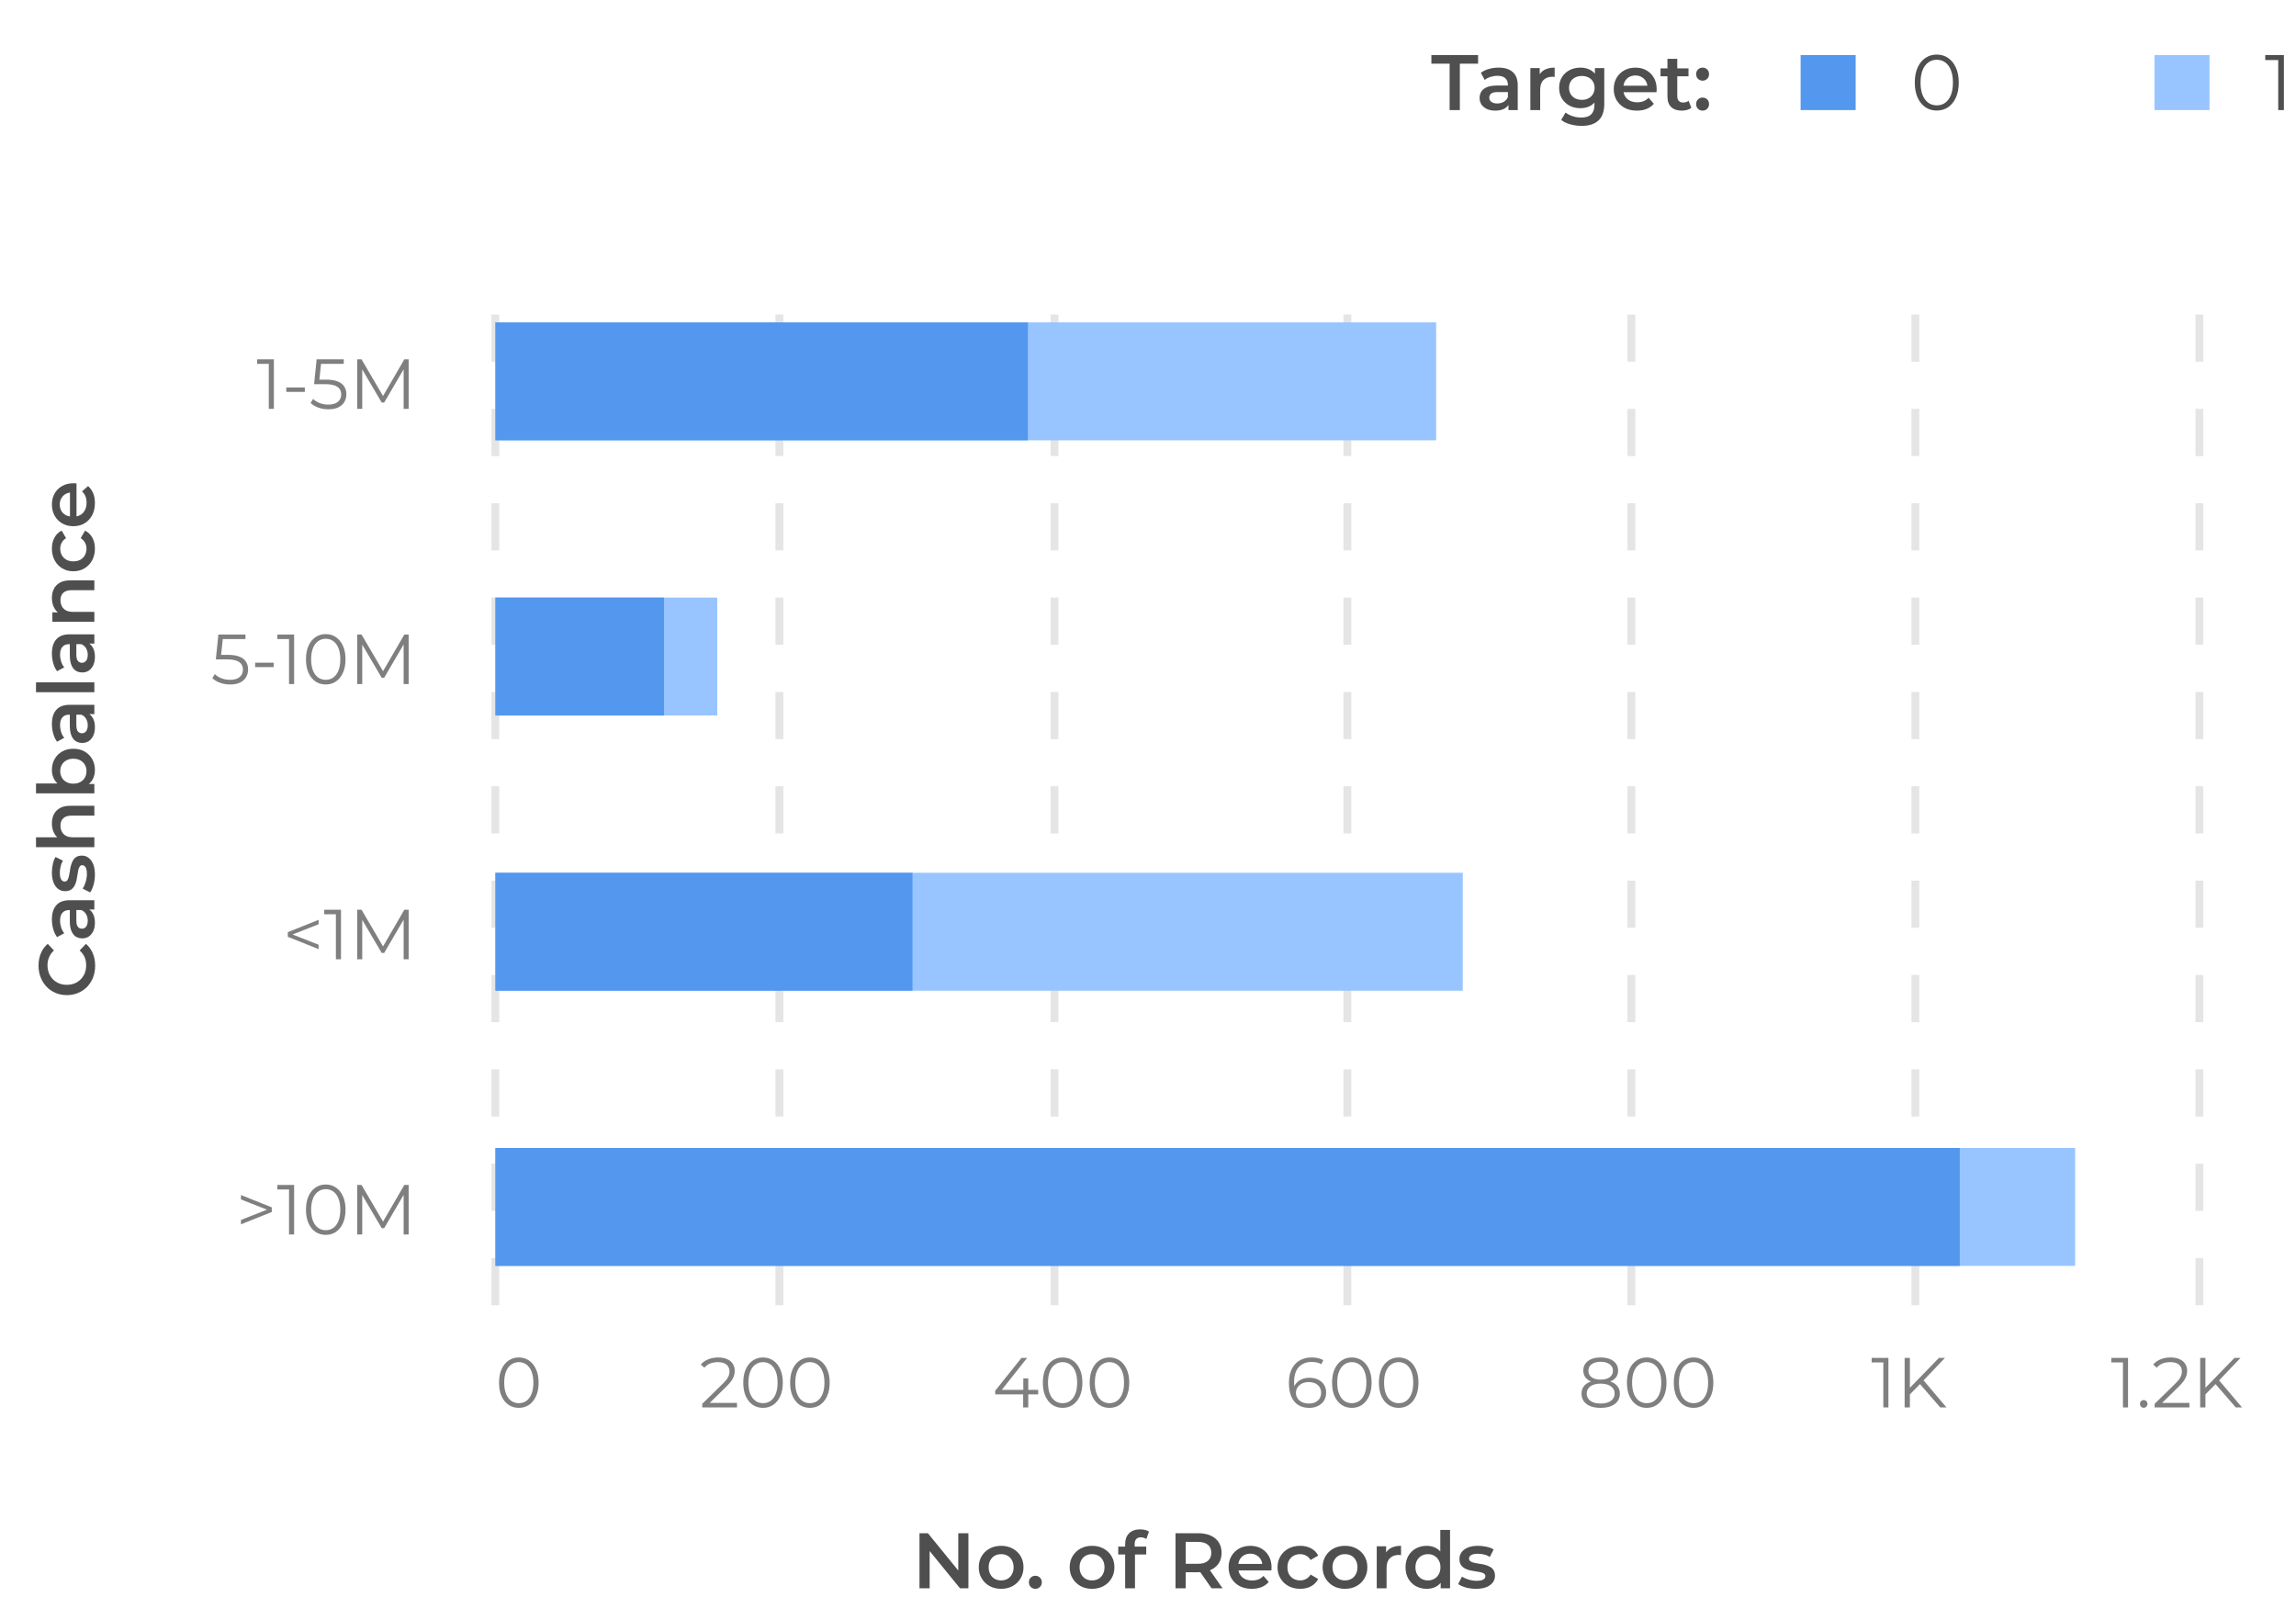 <svg width="292" height="206" viewBox="0 0 292 206" fill="none" xmlns="http://www.w3.org/2000/svg">
<path d="M63 166L63 34" stroke="#E5E5E5" stroke-dasharray="6 6"/>
<path d="M99.119 166L99.119 34" stroke="#E5E5E5" stroke-dasharray="6 6"/>
<path d="M134.109 166L134.109 34" stroke="#E5E5E5" stroke-dasharray="6 6"/>
<path d="M171.356 166L171.356 34" stroke="#E5E5E5" stroke-dasharray="6 6"/>
<path d="M207.475 166L207.475 34" stroke="#E5E5E5" stroke-dasharray="6 6"/>
<path d="M243.594 166L243.594 34" stroke="#E5E5E5" stroke-dasharray="6 6"/>
<path d="M279.713 166V34" stroke="#E5E5E5" stroke-dasharray="6 6"/>
<path d="M30.647 155.713V155.155L34.328 153.706V153.994L30.647 152.545V151.987L34.562 153.553V154.147L30.647 155.713ZM36.759 157V150.97L37.047 151.276H35.274V150.7H37.407V157H36.759ZM41.424 157.054C40.938 157.054 40.506 156.928 40.128 156.676C39.75 156.418 39.453 156.052 39.237 155.578C39.021 155.098 38.913 154.522 38.913 153.85C38.913 153.178 39.021 152.605 39.237 152.131C39.453 151.651 39.75 151.285 40.128 151.033C40.506 150.775 40.938 150.646 41.424 150.646C41.91 150.646 42.342 150.775 42.72 151.033C43.098 151.285 43.395 151.651 43.611 152.131C43.833 152.605 43.944 153.178 43.944 153.85C43.944 154.522 43.833 155.098 43.611 155.578C43.395 156.052 43.098 156.418 42.72 156.676C42.342 156.928 41.91 157.054 41.424 157.054ZM41.424 156.46C41.796 156.46 42.12 156.361 42.396 156.163C42.672 155.959 42.888 155.665 43.044 155.281C43.2 154.891 43.278 154.414 43.278 153.85C43.278 153.286 43.2 152.812 43.044 152.428C42.888 152.038 42.672 151.744 42.396 151.546C42.12 151.342 41.796 151.24 41.424 151.24C41.064 151.24 40.743 151.342 40.461 151.546C40.179 151.744 39.96 152.038 39.804 152.428C39.648 152.812 39.57 153.286 39.57 153.85C39.57 154.414 39.648 154.891 39.804 155.281C39.96 155.665 40.179 155.959 40.461 156.163C40.743 156.361 41.064 156.46 41.424 156.46ZM45.43 157V150.7H45.979L48.859 155.614H48.571L51.424 150.7H51.973V157H51.334V151.699H51.487L48.859 156.199H48.544L45.898 151.699H46.069V157H45.43Z" fill="#7F7F7F"/>
<path d="M40.521 120.713L36.606 119.147V118.553L40.521 116.987V117.545L36.84 118.994V118.706L40.521 120.155V120.713ZM42.718 122V115.97L43.006 116.276H41.233V115.7H43.366V122H42.718ZM45.43 122V115.7H45.979L48.859 120.614H48.571L51.424 115.7H51.973V122H51.334V116.699H51.487L48.859 121.199H48.544L45.898 116.699H46.069V122H45.43Z" fill="#7F7F7F"/>
<path d="M29.266 87.054C28.816 87.054 28.387 86.982 27.979 86.838C27.571 86.688 27.247 86.49 27.007 86.244L27.322 85.731C27.52 85.941 27.79 86.115 28.132 86.253C28.48 86.391 28.855 86.46 29.257 86.46C29.791 86.46 30.196 86.343 30.472 86.109C30.754 85.869 30.895 85.557 30.895 85.173C30.895 84.903 30.829 84.672 30.697 84.48C30.571 84.282 30.355 84.129 30.049 84.021C29.743 83.913 29.323 83.859 28.789 83.859H27.448L27.772 80.7H31.219V81.276H28.033L28.366 80.961L28.087 83.607L27.754 83.283H28.933C29.569 83.283 30.079 83.361 30.463 83.517C30.847 83.673 31.123 83.892 31.291 84.174C31.465 84.45 31.552 84.774 31.552 85.146C31.552 85.5 31.468 85.824 31.3 86.118C31.132 86.406 30.88 86.634 30.544 86.802C30.208 86.97 29.782 87.054 29.266 87.054ZM32.446 84.84V84.282H34.804V84.84H32.446ZM36.759 87V80.97L37.047 81.276H35.274V80.7H37.407V87H36.759ZM41.424 87.054C40.938 87.054 40.506 86.928 40.128 86.676C39.75 86.418 39.453 86.052 39.237 85.578C39.021 85.098 38.913 84.522 38.913 83.85C38.913 83.178 39.021 82.605 39.237 82.131C39.453 81.651 39.75 81.285 40.128 81.033C40.506 80.775 40.938 80.646 41.424 80.646C41.91 80.646 42.342 80.775 42.72 81.033C43.098 81.285 43.395 81.651 43.611 82.131C43.833 82.605 43.944 83.178 43.944 83.85C43.944 84.522 43.833 85.098 43.611 85.578C43.395 86.052 43.098 86.418 42.72 86.676C42.342 86.928 41.91 87.054 41.424 87.054ZM41.424 86.46C41.796 86.46 42.12 86.361 42.396 86.163C42.672 85.959 42.888 85.665 43.044 85.281C43.2 84.891 43.278 84.414 43.278 83.85C43.278 83.286 43.2 82.812 43.044 82.428C42.888 82.038 42.672 81.744 42.396 81.546C42.12 81.342 41.796 81.24 41.424 81.24C41.064 81.24 40.743 81.342 40.461 81.546C40.179 81.744 39.96 82.038 39.804 82.428C39.648 82.812 39.57 83.286 39.57 83.85C39.57 84.414 39.648 84.891 39.804 85.281C39.96 85.665 40.179 85.959 40.461 86.163C40.743 86.361 41.064 86.46 41.424 86.46ZM45.43 87V80.7H45.979L48.859 85.614H48.571L51.424 80.7H51.973V87H51.334V81.699H51.487L48.859 86.199H48.544L45.898 81.699H46.069V87H45.43Z" fill="#7F7F7F"/>
<path d="M34.184 52V45.97L34.472 46.276H32.699V45.7H34.832V52H34.184ZM36.41 49.84V49.282H38.768V49.84H36.41ZM41.764 52.054C41.314 52.054 40.885 51.982 40.477 51.838C40.069 51.688 39.745 51.49 39.505 51.244L39.82 50.731C40.018 50.941 40.288 51.115 40.63 51.253C40.978 51.391 41.353 51.46 41.755 51.46C42.289 51.46 42.694 51.343 42.97 51.109C43.252 50.869 43.393 50.557 43.393 50.173C43.393 49.903 43.327 49.672 43.195 49.48C43.069 49.282 42.853 49.129 42.547 49.021C42.241 48.913 41.821 48.859 41.287 48.859H39.946L40.27 45.7H43.717V46.276H40.531L40.864 45.961L40.585 48.607L40.252 48.283H41.431C42.067 48.283 42.577 48.361 42.961 48.517C43.345 48.673 43.621 48.892 43.789 49.174C43.963 49.45 44.05 49.774 44.05 50.146C44.05 50.5 43.966 50.824 43.798 51.118C43.63 51.406 43.378 51.634 43.042 51.802C42.706 51.97 42.28 52.054 41.764 52.054ZM45.43 52V45.7H45.979L48.859 50.614H48.571L51.424 45.7H51.973V52H51.334V46.699H51.487L48.859 51.199H48.544L45.898 46.699H46.069V52H45.43Z" fill="#7F7F7F"/>
<path d="M65.979 179.054C65.493 179.054 65.061 178.928 64.683 178.676C64.305 178.418 64.008 178.052 63.792 177.578C63.576 177.098 63.468 176.522 63.468 175.85C63.468 175.178 63.576 174.605 63.792 174.131C64.008 173.651 64.305 173.285 64.683 173.033C65.061 172.775 65.493 172.646 65.979 172.646C66.465 172.646 66.897 172.775 67.275 173.033C67.653 173.285 67.95 173.651 68.166 174.131C68.388 174.605 68.499 175.178 68.499 175.85C68.499 176.522 68.388 177.098 68.166 177.578C67.95 178.052 67.653 178.418 67.275 178.676C66.897 178.928 66.465 179.054 65.979 179.054ZM65.979 178.46C66.351 178.46 66.675 178.361 66.951 178.163C67.227 177.959 67.443 177.665 67.599 177.281C67.755 176.891 67.833 176.414 67.833 175.85C67.833 175.286 67.755 174.812 67.599 174.428C67.443 174.038 67.227 173.744 66.951 173.546C66.675 173.342 66.351 173.24 65.979 173.24C65.619 173.24 65.298 173.342 65.016 173.546C64.734 173.744 64.515 174.038 64.359 174.428C64.203 174.812 64.125 175.286 64.125 175.85C64.125 176.414 64.203 176.891 64.359 177.281C64.515 177.665 64.734 177.959 65.016 178.163C65.298 178.361 65.619 178.46 65.979 178.46Z" fill="#7F7F7F"/>
<path d="M89.311 179L89.311 178.541L91.93 175.976C92.17 175.742 92.35 175.538 92.47 175.364C92.59 175.184 92.671 175.016 92.713 174.86C92.755 174.704 92.776 174.557 92.776 174.419C92.776 174.053 92.65 173.765 92.398 173.555C92.152 173.345 91.786 173.24 91.3 173.24C90.928 173.24 90.598 173.297 90.31 173.411C90.028 173.525 89.785 173.702 89.581 173.942L89.122 173.546C89.368 173.258 89.683 173.036 90.067 172.88C90.451 172.724 90.88 172.646 91.354 172.646C91.78 172.646 92.149 172.715 92.461 172.853C92.773 172.985 93.013 173.18 93.181 173.438C93.355 173.696 93.442 173.999 93.442 174.347C93.442 174.551 93.412 174.752 93.352 174.95C93.298 175.148 93.196 175.358 93.046 175.58C92.902 175.796 92.689 176.042 92.407 176.318L90.004 178.676L89.824 178.424H93.73L93.73 179H89.311ZM97.037 179.054C96.551 179.054 96.119 178.928 95.741 178.676C95.363 178.418 95.066 178.052 94.85 177.578C94.634 177.098 94.526 176.522 94.526 175.85C94.526 175.178 94.634 174.605 94.85 174.131C95.066 173.651 95.363 173.285 95.741 173.033C96.119 172.775 96.551 172.646 97.037 172.646C97.523 172.646 97.955 172.775 98.333 173.033C98.711 173.285 99.008 173.651 99.224 174.131C99.446 174.605 99.557 175.178 99.557 175.85C99.557 176.522 99.446 177.098 99.224 177.578C99.008 178.052 98.711 178.418 98.333 178.676C97.955 178.928 97.523 179.054 97.037 179.054ZM97.037 178.46C97.409 178.46 97.733 178.361 98.009 178.163C98.285 177.959 98.501 177.665 98.657 177.281C98.813 176.891 98.891 176.414 98.891 175.85C98.891 175.286 98.813 174.812 98.657 174.428C98.501 174.038 98.285 173.744 98.009 173.546C97.733 173.342 97.409 173.24 97.037 173.24C96.677 173.24 96.356 173.342 96.074 173.546C95.792 173.744 95.573 174.038 95.417 174.428C95.261 174.812 95.183 175.286 95.183 175.85C95.183 176.414 95.261 176.891 95.417 177.281C95.573 177.665 95.792 177.959 96.074 178.163C96.356 178.361 96.677 178.46 97.037 178.46ZM102.996 179.054C102.51 179.054 102.078 178.928 101.7 178.676C101.322 178.418 101.025 178.052 100.809 177.578C100.593 177.098 100.485 176.522 100.485 175.85C100.485 175.178 100.593 174.605 100.809 174.131C101.025 173.651 101.322 173.285 101.7 173.033C102.078 172.775 102.51 172.646 102.996 172.646C103.482 172.646 103.914 172.775 104.292 173.033C104.67 173.285 104.967 173.651 105.183 174.131C105.405 174.605 105.516 175.178 105.516 175.85C105.516 176.522 105.405 177.098 105.183 177.578C104.967 178.052 104.67 178.418 104.292 178.676C103.914 178.928 103.482 179.054 102.996 179.054ZM102.996 178.46C103.368 178.46 103.692 178.361 103.968 178.163C104.244 177.959 104.46 177.665 104.616 177.281C104.772 176.891 104.85 176.414 104.85 175.85C104.85 175.286 104.772 174.812 104.616 174.428C104.46 174.038 104.244 173.744 103.968 173.546C103.692 173.342 103.368 173.24 102.996 173.24C102.636 173.24 102.315 173.342 102.033 173.546C101.751 173.744 101.532 174.038 101.376 174.428C101.22 174.812 101.142 175.286 101.142 175.85C101.142 176.414 101.22 176.891 101.376 177.281C101.532 177.665 101.751 177.959 102.033 178.163C102.315 178.361 102.636 178.46 102.996 178.46Z" fill="#7F7F7F"/>
<path d="M203.565 179.054C203.061 179.054 202.626 178.982 202.26 178.838C201.9 178.694 201.621 178.487 201.423 178.217C201.231 177.941 201.135 177.617 201.135 177.245C201.135 176.885 201.228 176.579 201.414 176.327C201.606 176.069 201.882 175.871 202.242 175.733C202.608 175.595 203.049 175.526 203.565 175.526C204.075 175.526 204.513 175.595 204.879 175.733C205.245 175.871 205.524 176.069 205.716 176.327C205.914 176.579 206.013 176.885 206.013 177.245C206.013 177.617 205.914 177.941 205.716 178.217C205.518 178.487 205.236 178.694 204.87 178.838C204.504 178.982 204.069 179.054 203.565 179.054ZM203.565 178.505C204.123 178.505 204.558 178.391 204.87 178.163C205.188 177.935 205.347 177.626 205.347 177.236C205.347 176.846 205.188 176.54 204.87 176.318C204.558 176.09 204.123 175.976 203.565 175.976C203.007 175.976 202.572 176.09 202.26 176.318C201.948 176.54 201.792 176.846 201.792 177.236C201.792 177.626 201.948 177.935 202.26 178.163C202.572 178.391 203.007 178.505 203.565 178.505ZM203.565 175.895C203.097 175.895 202.698 175.832 202.368 175.706C202.044 175.58 201.795 175.4 201.621 175.166C201.447 174.926 201.36 174.641 201.36 174.311C201.36 173.963 201.45 173.666 201.63 173.42C201.816 173.168 202.074 172.976 202.404 172.844C202.734 172.712 203.121 172.646 203.565 172.646C204.009 172.646 204.396 172.712 204.726 172.844C205.062 172.976 205.323 173.168 205.509 173.42C205.695 173.666 205.788 173.963 205.788 174.311C205.788 174.641 205.701 174.926 205.527 175.166C205.353 175.4 205.098 175.58 204.762 175.706C204.432 175.832 204.033 175.895 203.565 175.895ZM203.565 175.463C204.057 175.463 204.441 175.361 204.717 175.157C204.993 174.953 205.131 174.68 205.131 174.338C205.131 173.978 204.987 173.699 204.699 173.501C204.417 173.297 204.039 173.195 203.565 173.195C203.091 173.195 202.713 173.297 202.431 173.501C202.149 173.699 202.008 173.975 202.008 174.329C202.008 174.677 202.143 174.953 202.413 175.157C202.689 175.361 203.073 175.463 203.565 175.463ZM209.421 179.054C208.935 179.054 208.503 178.928 208.125 178.676C207.747 178.418 207.45 178.052 207.234 177.578C207.018 177.098 206.91 176.522 206.91 175.85C206.91 175.178 207.018 174.605 207.234 174.131C207.45 173.651 207.747 173.285 208.125 173.033C208.503 172.775 208.935 172.646 209.421 172.646C209.907 172.646 210.339 172.775 210.717 173.033C211.095 173.285 211.392 173.651 211.608 174.131C211.83 174.605 211.941 175.178 211.941 175.85C211.941 176.522 211.83 177.098 211.608 177.578C211.392 178.052 211.095 178.418 210.717 178.676C210.339 178.928 209.907 179.054 209.421 179.054ZM209.421 178.46C209.793 178.46 210.117 178.361 210.393 178.163C210.669 177.959 210.885 177.665 211.041 177.281C211.197 176.891 211.275 176.414 211.275 175.85C211.275 175.286 211.197 174.812 211.041 174.428C210.885 174.038 210.669 173.744 210.393 173.546C210.117 173.342 209.793 173.24 209.421 173.24C209.061 173.24 208.74 173.342 208.458 173.546C208.176 173.744 207.957 174.038 207.801 174.428C207.645 174.812 207.567 175.286 207.567 175.85C207.567 176.414 207.645 176.891 207.801 177.281C207.957 177.665 208.176 177.959 208.458 178.163C208.74 178.361 209.061 178.46 209.421 178.46ZM215.38 179.054C214.894 179.054 214.462 178.928 214.084 178.676C213.706 178.418 213.409 178.052 213.193 177.578C212.977 177.098 212.869 176.522 212.869 175.85C212.869 175.178 212.977 174.605 213.193 174.131C213.409 173.651 213.706 173.285 214.084 173.033C214.462 172.775 214.894 172.646 215.38 172.646C215.866 172.646 216.298 172.775 216.676 173.033C217.054 173.285 217.351 173.651 217.567 174.131C217.789 174.605 217.9 175.178 217.9 175.85C217.9 176.522 217.789 177.098 217.567 177.578C217.351 178.052 217.054 178.418 216.676 178.676C216.298 178.928 215.866 179.054 215.38 179.054ZM215.38 178.46C215.752 178.46 216.076 178.361 216.352 178.163C216.628 177.959 216.844 177.665 217 177.281C217.156 176.891 217.234 176.414 217.234 175.85C217.234 175.286 217.156 174.812 217 174.428C216.844 174.038 216.628 173.744 216.352 173.546C216.076 173.342 215.752 173.24 215.38 173.24C215.02 173.24 214.699 173.342 214.417 173.546C214.135 173.744 213.916 174.038 213.76 174.428C213.604 174.812 213.526 175.286 213.526 175.85C213.526 176.414 213.604 176.891 213.76 177.281C213.916 177.665 214.135 177.959 214.417 178.163C214.699 178.361 215.02 178.46 215.38 178.46Z" fill="#7F7F7F"/>
<path d="M239.517 179L239.517 172.97L239.805 173.276H238.032L238.032 172.7H240.165L240.165 179H239.517ZM242.804 177.434L242.777 176.624L246.593 172.7H247.358L244.577 175.616L244.199 176.021L242.804 177.434ZM242.228 179L242.228 172.7H242.894L242.894 179H242.228ZM246.755 179L244.037 175.868L244.487 175.382L247.547 179H246.755Z" fill="#7F7F7F"/>
<path d="M269.992 179L269.992 172.97L270.28 173.276H268.507L268.507 172.7H270.64L270.64 179H269.992ZM272.632 179.045C272.5 179.045 272.386 178.997 272.29 178.901C272.2 178.805 272.155 178.688 272.155 178.55C272.155 178.406 272.2 178.289 272.29 178.199C272.386 178.109 272.5 178.064 272.632 178.064C272.764 178.064 272.875 178.109 272.965 178.199C273.061 178.289 273.109 178.406 273.109 178.55C273.109 178.688 273.061 178.805 272.965 178.901C272.875 178.997 272.764 179.045 272.632 179.045ZM274.024 179L274.024 178.541L276.643 175.976C276.883 175.742 277.063 175.538 277.183 175.364C277.303 175.184 277.384 175.016 277.426 174.86C277.468 174.704 277.489 174.557 277.489 174.419C277.489 174.053 277.363 173.765 277.111 173.555C276.865 173.345 276.499 173.24 276.013 173.24C275.641 173.24 275.311 173.297 275.023 173.411C274.741 173.525 274.498 173.702 274.294 173.942L273.835 173.546C274.081 173.258 274.396 173.036 274.78 172.88C275.164 172.724 275.593 172.646 276.067 172.646C276.493 172.646 276.862 172.715 277.174 172.853C277.486 172.985 277.726 173.18 277.894 173.438C278.068 173.696 278.155 173.999 278.155 174.347C278.155 174.551 278.125 174.752 278.065 174.95C278.011 175.148 277.909 175.358 277.759 175.58C277.615 175.796 277.402 176.042 277.12 176.318L274.717 178.676L274.537 178.424H278.443L278.443 179H274.024ZM280.39 177.434L280.363 176.624L284.179 172.7H284.944L282.163 175.616L281.785 176.021L280.39 177.434ZM279.814 179L279.814 172.7H280.48L280.48 179H279.814ZM284.341 179L281.623 175.868L282.073 175.382L285.133 179H284.341Z" fill="#7F7F7F"/>
<path d="M126.568 177.344L126.568 176.876L129.907 172.7H130.627L127.315 176.876L126.964 176.768H132.031L132.031 177.344H126.568ZM130.123 179L130.123 177.344L130.141 176.768L130.141 175.31H130.771L130.771 179H130.123ZM135.137 179.054C134.651 179.054 134.219 178.928 133.841 178.676C133.463 178.418 133.166 178.052 132.95 177.578C132.734 177.098 132.626 176.522 132.626 175.85C132.626 175.178 132.734 174.605 132.95 174.131C133.166 173.651 133.463 173.285 133.841 173.033C134.219 172.775 134.651 172.646 135.137 172.646C135.623 172.646 136.055 172.775 136.433 173.033C136.811 173.285 137.108 173.651 137.324 174.131C137.546 174.605 137.657 175.178 137.657 175.85C137.657 176.522 137.546 177.098 137.324 177.578C137.108 178.052 136.811 178.418 136.433 178.676C136.055 178.928 135.623 179.054 135.137 179.054ZM135.137 178.46C135.509 178.46 135.833 178.361 136.109 178.163C136.385 177.959 136.601 177.665 136.757 177.281C136.913 176.891 136.991 176.414 136.991 175.85C136.991 175.286 136.913 174.812 136.757 174.428C136.601 174.038 136.385 173.744 136.109 173.546C135.833 173.342 135.509 173.24 135.137 173.24C134.777 173.24 134.456 173.342 134.174 173.546C133.892 173.744 133.673 174.038 133.517 174.428C133.361 174.812 133.283 175.286 133.283 175.85C133.283 176.414 133.361 176.891 133.517 177.281C133.673 177.665 133.892 177.959 134.174 178.163C134.456 178.361 134.777 178.46 135.137 178.46ZM141.096 179.054C140.61 179.054 140.178 178.928 139.8 178.676C139.422 178.418 139.125 178.052 138.909 177.578C138.693 177.098 138.585 176.522 138.585 175.85C138.585 175.178 138.693 174.605 138.909 174.131C139.125 173.651 139.422 173.285 139.8 173.033C140.178 172.775 140.61 172.646 141.096 172.646C141.582 172.646 142.014 172.775 142.392 173.033C142.77 173.285 143.067 173.651 143.283 174.131C143.505 174.605 143.616 175.178 143.616 175.85C143.616 176.522 143.505 177.098 143.283 177.578C143.067 178.052 142.77 178.418 142.392 178.676C142.014 178.928 141.582 179.054 141.096 179.054ZM141.096 178.46C141.468 178.46 141.792 178.361 142.068 178.163C142.344 177.959 142.56 177.665 142.716 177.281C142.872 176.891 142.95 176.414 142.95 175.85C142.95 175.286 142.872 174.812 142.716 174.428C142.56 174.038 142.344 173.744 142.068 173.546C141.792 173.342 141.468 173.24 141.096 173.24C140.736 173.24 140.415 173.342 140.133 173.546C139.851 173.744 139.632 174.038 139.476 174.428C139.32 174.812 139.242 175.286 139.242 175.85C139.242 176.414 139.32 176.891 139.476 177.281C139.632 177.665 139.851 177.959 140.133 178.163C140.415 178.361 140.736 178.46 141.096 178.46Z" fill="#7F7F7F"/>
<path d="M166.506 179.054C165.948 179.054 165.477 178.931 165.093 178.685C164.709 178.433 164.418 178.073 164.22 177.605C164.022 177.131 163.923 176.564 163.923 175.904C163.923 175.19 164.043 174.593 164.283 174.113C164.529 173.627 164.868 173.261 165.3 173.015C165.732 172.769 166.233 172.646 166.803 172.646C167.085 172.646 167.355 172.673 167.613 172.727C167.871 172.781 168.099 172.868 168.297 172.988L168.036 173.51C167.874 173.402 167.688 173.327 167.478 173.285C167.268 173.237 167.046 173.213 166.812 173.213C166.134 173.213 165.591 173.429 165.183 173.861C164.781 174.293 164.58 174.938 164.58 175.796C164.58 175.928 164.586 176.093 164.598 176.291C164.616 176.483 164.652 176.675 164.706 176.867L164.481 176.696C164.547 176.384 164.676 176.12 164.868 175.904C165.06 175.682 165.3 175.514 165.588 175.4C165.876 175.286 166.191 175.229 166.533 175.229C166.953 175.229 167.322 175.307 167.64 175.463C167.958 175.619 168.207 175.838 168.387 176.12C168.567 176.402 168.657 176.735 168.657 177.119C168.657 177.509 168.564 177.851 168.378 178.145C168.192 178.433 167.934 178.658 167.604 178.82C167.28 178.976 166.914 179.054 166.506 179.054ZM166.479 178.505C166.779 178.505 167.043 178.451 167.271 178.343C167.505 178.229 167.688 178.07 167.82 177.866C167.952 177.656 168.018 177.413 168.018 177.137C168.018 176.723 167.874 176.393 167.586 176.147C167.304 175.901 166.92 175.778 166.434 175.778C166.11 175.778 165.828 175.838 165.588 175.958C165.348 176.078 165.159 176.243 165.021 176.453C164.883 176.657 164.814 176.891 164.814 177.155C164.814 177.383 164.877 177.602 165.003 177.812C165.129 178.016 165.315 178.184 165.561 178.316C165.813 178.442 166.119 178.505 166.479 178.505ZM171.919 179.054C171.433 179.054 171.001 178.928 170.623 178.676C170.245 178.418 169.948 178.052 169.732 177.578C169.516 177.098 169.408 176.522 169.408 175.85C169.408 175.178 169.516 174.605 169.732 174.131C169.948 173.651 170.245 173.285 170.623 173.033C171.001 172.775 171.433 172.646 171.919 172.646C172.405 172.646 172.837 172.775 173.215 173.033C173.593 173.285 173.89 173.651 174.106 174.131C174.328 174.605 174.439 175.178 174.439 175.85C174.439 176.522 174.328 177.098 174.106 177.578C173.89 178.052 173.593 178.418 173.215 178.676C172.837 178.928 172.405 179.054 171.919 179.054ZM171.919 178.46C172.291 178.46 172.615 178.361 172.891 178.163C173.167 177.959 173.383 177.665 173.539 177.281C173.695 176.891 173.773 176.414 173.773 175.85C173.773 175.286 173.695 174.812 173.539 174.428C173.383 174.038 173.167 173.744 172.891 173.546C172.615 173.342 172.291 173.24 171.919 173.24C171.559 173.24 171.238 173.342 170.956 173.546C170.674 173.744 170.455 174.038 170.299 174.428C170.143 174.812 170.065 175.286 170.065 175.85C170.065 176.414 170.143 176.891 170.299 177.281C170.455 177.665 170.674 177.959 170.956 178.163C171.238 178.361 171.559 178.46 171.919 178.46ZM177.878 179.054C177.392 179.054 176.96 178.928 176.582 178.676C176.204 178.418 175.907 178.052 175.691 177.578C175.475 177.098 175.367 176.522 175.367 175.85C175.367 175.178 175.475 174.605 175.691 174.131C175.907 173.651 176.204 173.285 176.582 173.033C176.96 172.775 177.392 172.646 177.878 172.646C178.364 172.646 178.796 172.775 179.174 173.033C179.552 173.285 179.849 173.651 180.065 174.131C180.287 174.605 180.398 175.178 180.398 175.85C180.398 176.522 180.287 177.098 180.065 177.578C179.849 178.052 179.552 178.418 179.174 178.676C178.796 178.928 178.364 179.054 177.878 179.054ZM177.878 178.46C178.25 178.46 178.574 178.361 178.85 178.163C179.126 177.959 179.342 177.665 179.498 177.281C179.654 176.891 179.732 176.414 179.732 175.85C179.732 175.286 179.654 174.812 179.498 174.428C179.342 174.038 179.126 173.744 178.85 173.546C178.574 173.342 178.25 173.24 177.878 173.24C177.518 173.24 177.197 173.342 176.915 173.546C176.633 173.744 176.414 174.038 176.258 174.428C176.102 174.812 176.024 175.286 176.024 175.85C176.024 176.414 176.102 176.891 176.258 177.281C176.414 177.665 176.633 177.959 176.915 178.163C177.197 178.361 177.518 178.46 177.878 178.46Z" fill="#7F7F7F"/>
<path d="M12.1 122.82C12.1 123.353 12.013 123.85 11.84 124.31C11.66 124.763 11.41 125.16 11.09 125.5C10.763 125.833 10.38 126.093 9.94 126.28C9.5 126.467 9.02 126.56 8.5 126.56C7.98 126.56 7.5 126.467 7.06 126.28C6.62 126.093 6.24 125.83 5.92 125.49C5.593 125.15 5.343 124.753 5.17 124.3C4.99 123.847 4.9 123.35 4.9 122.81C4.9 122.237 5 121.713 5.2 121.24C5.393 120.767 5.683 120.367 6.07 120.04L6.86 120.88C6.587 121.133 6.383 121.417 6.25 121.73C6.11 122.043 6.04 122.383 6.04 122.75C6.04 123.117 6.1 123.453 6.22 123.76C6.34 124.06 6.51 124.323 6.73 124.55C6.95 124.77 7.21 124.943 7.51 125.07C7.81 125.19 8.14 125.25 8.5 125.25C8.86 125.25 9.19 125.19 9.49 125.07C9.79 124.943 10.05 124.77 10.27 124.55C10.49 124.323 10.66 124.06 10.78 123.76C10.9 123.453 10.96 123.117 10.96 122.75C10.96 122.383 10.893 122.043 10.76 121.73C10.62 121.417 10.41 121.133 10.13 120.88L10.93 120.04C11.31 120.367 11.6 120.767 11.8 121.24C12 121.713 12.1 122.24 12.1 122.82ZM12 115.673H10.92L10.69 115.743H8.8C8.433 115.743 8.15 115.853 7.95 116.073C7.743 116.293 7.64 116.627 7.64 117.073C7.64 117.373 7.687 117.67 7.78 117.963C7.873 118.25 8.003 118.493 8.17 118.693L7.26 119.183C7.04 118.897 6.877 118.557 6.77 118.163C6.657 117.763 6.6 117.35 6.6 116.923C6.6 116.15 6.787 115.553 7.16 115.133C7.527 114.707 8.097 114.493 8.87 114.493H12V115.673ZM12.07 117.353C12.07 117.753 12.003 118.103 11.87 118.403C11.73 118.703 11.54 118.937 11.3 119.103C11.053 119.263 10.777 119.343 10.47 119.343C10.17 119.343 9.9 119.273 9.66 119.133C9.42 118.987 9.23 118.75 9.09 118.423C8.95 118.097 8.88 117.663 8.88 117.123V115.573H9.71V117.033C9.71 117.46 9.78 117.747 9.92 117.893C10.053 118.04 10.22 118.113 10.42 118.113C10.647 118.113 10.827 118.023 10.96 117.843C11.093 117.663 11.16 117.413 11.16 117.093C11.16 116.787 11.09 116.513 10.95 116.273C10.81 116.027 10.603 115.85 10.33 115.743L11.08 115.533C11.393 115.653 11.637 115.87 11.81 116.183C11.983 116.49 12.07 116.88 12.07 117.353ZM12.07 111.239C12.07 111.686 12.013 112.116 11.9 112.529C11.78 112.936 11.637 113.259 11.47 113.499L10.52 113.019C10.673 112.779 10.8 112.492 10.9 112.159C11 111.826 11.05 111.492 11.05 111.159C11.05 110.766 10.997 110.482 10.89 110.309C10.783 110.129 10.64 110.039 10.46 110.039C10.313 110.039 10.203 110.099 10.13 110.219C10.05 110.339 9.99 110.496 9.95 110.689C9.91 110.882 9.873 111.099 9.84 111.339C9.807 111.572 9.763 111.809 9.71 112.049C9.65 112.282 9.567 112.496 9.46 112.689C9.347 112.882 9.197 113.039 9.01 113.159C8.823 113.279 8.577 113.339 8.27 113.339C7.93 113.339 7.637 113.242 7.39 113.049C7.137 112.856 6.943 112.586 6.81 112.239C6.67 111.886 6.6 111.469 6.6 110.989C6.6 110.629 6.64 110.266 6.72 109.899C6.8 109.532 6.913 109.229 7.06 108.989L8.01 109.469C7.857 109.722 7.753 109.979 7.7 110.239C7.64 110.492 7.61 110.746 7.61 110.999C7.61 111.379 7.667 111.662 7.78 111.849C7.893 112.029 8.037 112.119 8.21 112.119C8.37 112.119 8.49 112.059 8.57 111.939C8.65 111.819 8.713 111.662 8.76 111.469C8.807 111.276 8.847 111.062 8.88 110.829C8.907 110.589 8.95 110.352 9.01 110.119C9.07 109.886 9.153 109.672 9.26 109.479C9.36 109.279 9.503 109.119 9.69 108.999C9.877 108.879 10.12 108.819 10.42 108.819C10.753 108.819 11.043 108.919 11.29 109.119C11.537 109.312 11.73 109.589 11.87 109.949C12.003 110.309 12.07 110.739 12.07 111.239ZM6.6 104.712C6.6 104.286 6.683 103.906 6.85 103.572C7.017 103.232 7.273 102.966 7.62 102.772C7.96 102.579 8.4 102.482 8.94 102.482H12V103.732H9.1C8.627 103.732 8.273 103.846 8.04 104.072C7.807 104.292 7.69 104.602 7.69 105.002C7.69 105.296 7.75 105.556 7.87 105.782C7.99 106.009 8.17 106.186 8.41 106.312C8.643 106.432 8.94 106.492 9.3 106.492H12V107.742H4.58V106.492H8.1L7.66 106.762C7.32 106.576 7.06 106.306 6.88 105.952C6.693 105.592 6.6 105.179 6.6 104.712ZM12.07 97.937C12.07 98.39 11.97 98.793 11.77 99.147C11.57 99.5 11.27 99.78 10.87 99.987C10.463 100.187 9.95 100.287 9.33 100.287C8.703 100.287 8.19 100.183 7.79 99.977C7.39 99.763 7.093 99.48 6.9 99.127C6.7 98.767 6.6 98.37 6.6 97.937C6.6 97.41 6.713 96.947 6.94 96.547C7.167 96.14 7.483 95.82 7.89 95.587C8.297 95.347 8.777 95.227 9.33 95.227C9.883 95.227 10.363 95.347 10.77 95.587C11.177 95.82 11.497 96.14 11.73 96.547C11.957 96.947 12.07 97.41 12.07 97.937ZM12 100.897H4.58V99.647H7.9L9.32 99.747L10.74 99.707H12V100.897ZM11 98.077C11 97.777 10.933 97.51 10.8 97.277C10.667 97.037 10.473 96.847 10.22 96.707C9.967 96.567 9.67 96.497 9.33 96.497C8.983 96.497 8.687 96.567 8.44 96.707C8.187 96.847 7.993 97.037 7.86 97.277C7.727 97.51 7.66 97.777 7.66 98.077C7.66 98.377 7.727 98.647 7.86 98.887C7.993 99.127 8.187 99.317 8.44 99.457C8.687 99.597 8.983 99.667 9.33 99.667C9.67 99.667 9.967 99.597 10.22 99.457C10.473 99.317 10.667 99.127 10.8 98.887C10.933 98.647 11 98.377 11 98.077ZM12 90.82H10.92L10.69 90.89H8.8C8.433 90.89 8.15 91 7.95 91.22C7.743 91.44 7.64 91.773 7.64 92.22C7.64 92.52 7.687 92.816 7.78 93.11C7.873 93.396 8.003 93.64 8.17 93.84L7.26 94.33C7.04 94.043 6.877 93.703 6.77 93.31C6.657 92.91 6.6 92.496 6.6 92.07C6.6 91.296 6.787 90.7 7.16 90.28C7.527 89.853 8.097 89.64 8.87 89.64H12V90.82ZM12.07 92.5C12.07 92.9 12.003 93.25 11.87 93.55C11.73 93.85 11.54 94.083 11.3 94.25C11.053 94.41 10.777 94.49 10.47 94.49C10.17 94.49 9.9 94.42 9.66 94.28C9.42 94.133 9.23 93.896 9.09 93.57C8.95 93.243 8.88 92.81 8.88 92.27V90.72H9.71V92.18C9.71 92.606 9.78 92.893 9.92 93.04C10.053 93.186 10.22 93.26 10.42 93.26C10.647 93.26 10.827 93.17 10.96 92.99C11.093 92.81 11.16 92.56 11.16 92.24C11.16 91.933 11.09 91.66 10.95 91.42C10.81 91.173 10.603 90.996 10.33 90.89L11.08 90.68C11.393 90.8 11.637 91.016 11.81 91.33C11.983 91.636 12.07 92.026 12.07 92.5ZM12 88.035H4.58V86.785H12V88.035ZM12 81.855H10.92L10.69 81.925H8.8C8.433 81.925 8.15 82.035 7.95 82.255C7.743 82.475 7.64 82.808 7.64 83.255C7.64 83.555 7.687 83.852 7.78 84.145C7.873 84.431 8.003 84.675 8.17 84.875L7.26 85.365C7.04 85.078 6.877 84.738 6.77 84.345C6.657 83.945 6.6 83.531 6.6 83.105C6.6 82.332 6.787 81.735 7.16 81.315C7.527 80.888 8.097 80.675 8.87 80.675H12L12 81.855ZM12.07 83.535C12.07 83.935 12.003 84.285 11.87 84.585C11.73 84.885 11.54 85.118 11.3 85.285C11.053 85.445 10.777 85.525 10.47 85.525C10.17 85.525 9.9 85.455 9.66 85.315C9.42 85.168 9.23 84.931 9.09 84.605C8.95 84.278 8.88 83.845 8.88 83.305V81.755H9.71V83.215C9.71 83.641 9.78 83.928 9.92 84.075C10.053 84.222 10.22 84.295 10.42 84.295C10.647 84.295 10.827 84.205 10.96 84.025C11.093 83.845 11.16 83.595 11.16 83.275C11.16 82.968 11.09 82.695 10.95 82.455C10.81 82.208 10.603 82.031 10.33 81.925L11.08 81.715C11.393 81.835 11.637 82.052 11.81 82.365C11.983 82.671 12.07 83.061 12.07 83.535ZM6.6 76.041C6.6 75.614 6.683 75.234 6.85 74.901C7.017 74.561 7.273 74.294 7.62 74.101C7.96 73.907 8.4 73.811 8.94 73.811H12V75.061H9.1C8.627 75.061 8.273 75.174 8.04 75.401C7.807 75.621 7.69 75.931 7.69 76.331C7.69 76.624 7.75 76.884 7.87 77.111C7.99 77.337 8.17 77.514 8.41 77.641C8.643 77.761 8.94 77.821 9.3 77.821H12V79.071H6.66V77.881H8.1L7.66 78.091C7.32 77.904 7.06 77.634 6.88 77.281C6.693 76.921 6.6 76.507 6.6 76.041ZM12.07 69.765C12.07 70.325 11.953 70.825 11.72 71.265C11.48 71.698 11.153 72.038 10.74 72.285C10.327 72.532 9.857 72.655 9.33 72.655C8.797 72.655 8.327 72.532 7.92 72.285C7.507 72.038 7.183 71.698 6.95 71.265C6.717 70.825 6.6 70.325 6.6 69.765C6.6 69.245 6.707 68.788 6.92 68.395C7.127 67.995 7.433 67.692 7.84 67.485L8.4 68.445C8.147 68.605 7.96 68.802 7.84 69.035C7.72 69.262 7.66 69.508 7.66 69.775C7.66 70.082 7.727 70.359 7.86 70.605C7.993 70.852 8.187 71.045 8.44 71.185C8.687 71.325 8.983 71.395 9.33 71.395C9.677 71.395 9.977 71.325 10.23 71.185C10.477 71.045 10.667 70.852 10.8 70.605C10.933 70.359 11 70.082 11 69.775C11 69.508 10.94 69.262 10.82 69.035C10.7 68.802 10.513 68.605 10.26 68.445L10.82 67.485C11.22 67.692 11.53 67.995 11.75 68.395C11.963 68.788 12.07 69.245 12.07 69.765ZM12.07 63.973C12.07 64.566 11.953 65.086 11.72 65.533C11.48 65.973 11.153 66.316 10.74 66.563C10.327 66.803 9.857 66.923 9.33 66.923C8.797 66.923 8.327 66.806 7.92 66.573C7.507 66.333 7.183 66.006 6.95 65.593C6.717 65.173 6.6 64.696 6.6 64.163C6.6 63.643 6.713 63.179 6.94 62.773C7.167 62.366 7.487 62.046 7.9 61.813C8.313 61.579 8.8 61.463 9.36 61.463C9.413 61.463 9.473 61.466 9.54 61.473C9.607 61.473 9.67 61.476 9.73 61.483V65.933H8.9V62.143L9.16 62.633C8.853 62.626 8.583 62.689 8.35 62.823C8.117 62.956 7.933 63.139 7.8 63.373C7.667 63.599 7.6 63.863 7.6 64.163C7.6 64.469 7.667 64.739 7.8 64.973C7.933 65.199 8.12 65.379 8.36 65.513C8.593 65.639 8.87 65.703 9.19 65.703H9.39C9.71 65.703 9.993 65.629 10.24 65.483C10.487 65.336 10.677 65.129 10.81 64.863C10.943 64.596 11.01 64.289 11.01 63.943C11.01 63.643 10.963 63.373 10.87 63.133C10.777 62.893 10.63 62.679 10.43 62.493L11.2 61.823C11.48 62.063 11.697 62.366 11.85 62.733C11.997 63.093 12.07 63.506 12.07 63.973Z" fill="#4F4F4F"/>
<path d="M116.94 202V195H118.01L122.4 200.39H121.87V195H123.16V202H122.09L117.7 196.61H118.23V202H116.94ZM127.316 202.07C126.769 202.07 126.282 201.953 125.856 201.72C125.429 201.48 125.092 201.153 124.846 200.74C124.599 200.327 124.476 199.857 124.476 199.33C124.476 198.797 124.599 198.327 124.846 197.92C125.092 197.507 125.429 197.183 125.856 196.95C126.282 196.717 126.769 196.6 127.316 196.6C127.869 196.6 128.359 196.717 128.786 196.95C129.219 197.183 129.556 197.503 129.796 197.91C130.042 198.317 130.166 198.79 130.166 199.33C130.166 199.857 130.042 200.327 129.796 200.74C129.556 201.153 129.219 201.48 128.786 201.72C128.359 201.953 127.869 202.07 127.316 202.07ZM127.316 201C127.622 201 127.896 200.933 128.136 200.8C128.376 200.667 128.562 200.473 128.696 200.22C128.836 199.967 128.906 199.67 128.906 199.33C128.906 198.983 128.836 198.687 128.696 198.44C128.562 198.187 128.376 197.993 128.136 197.86C127.896 197.727 127.626 197.66 127.326 197.66C127.019 197.66 126.746 197.727 126.506 197.86C126.272 197.993 126.086 198.187 125.946 198.44C125.806 198.687 125.736 198.983 125.736 199.33C125.736 199.67 125.806 199.967 125.946 200.22C126.086 200.473 126.272 200.667 126.506 200.8C126.746 200.933 127.016 201 127.316 201ZM131.673 202.07C131.446 202.07 131.253 201.993 131.093 201.84C130.933 201.68 130.853 201.48 130.853 201.24C130.853 200.987 130.933 200.787 131.093 200.64C131.253 200.487 131.446 200.41 131.673 200.41C131.9 200.41 132.093 200.487 132.253 200.64C132.413 200.787 132.493 200.987 132.493 201.24C132.493 201.48 132.413 201.68 132.253 201.84C132.093 201.993 131.9 202.07 131.673 202.07ZM138.878 202.07C138.332 202.07 137.845 201.953 137.418 201.72C136.992 201.48 136.655 201.153 136.408 200.74C136.162 200.327 136.038 199.857 136.038 199.33C136.038 198.797 136.162 198.327 136.408 197.92C136.655 197.507 136.992 197.183 137.418 196.95C137.845 196.717 138.332 196.6 138.878 196.6C139.432 196.6 139.922 196.717 140.348 196.95C140.782 197.183 141.118 197.503 141.358 197.91C141.605 198.317 141.728 198.79 141.728 199.33C141.728 199.857 141.605 200.327 141.358 200.74C141.118 201.153 140.782 201.48 140.348 201.72C139.922 201.953 139.432 202.07 138.878 202.07ZM138.878 201C139.185 201 139.458 200.933 139.698 200.8C139.938 200.667 140.125 200.473 140.258 200.22C140.398 199.967 140.468 199.67 140.468 199.33C140.468 198.983 140.398 198.687 140.258 198.44C140.125 198.187 139.938 197.993 139.698 197.86C139.458 197.727 139.188 197.66 138.888 197.66C138.582 197.66 138.308 197.727 138.068 197.86C137.835 197.993 137.648 198.187 137.508 198.44C137.368 198.687 137.298 198.983 137.298 199.33C137.298 199.67 137.368 199.967 137.508 200.22C137.648 200.473 137.835 200.667 138.068 200.8C138.308 200.933 138.578 201 138.878 201ZM143.094 202V196.36C143.094 195.8 143.257 195.353 143.584 195.02C143.917 194.68 144.39 194.51 145.004 194.51C145.224 194.51 145.43 194.533 145.624 194.58C145.824 194.627 145.99 194.7 146.124 194.8L145.784 195.74C145.69 195.667 145.584 195.613 145.464 195.58C145.344 195.54 145.22 195.52 145.094 195.52C144.834 195.52 144.637 195.593 144.504 195.74C144.37 195.88 144.304 196.093 144.304 196.38V196.98L144.344 197.54V202H143.094ZM142.214 197.7V196.7H145.774V197.7H142.214ZM149.499 202V195H152.379C152.999 195 153.529 195.1 153.969 195.3C154.415 195.5 154.759 195.787 154.999 196.16C155.239 196.533 155.359 196.977 155.359 197.49C155.359 198.003 155.239 198.447 154.999 198.82C154.759 199.187 154.415 199.47 153.969 199.67C153.529 199.863 152.999 199.96 152.379 199.96H150.219L150.799 199.37V202H149.499ZM154.079 202L152.309 199.46H153.699L155.479 202H154.079ZM150.799 199.51L150.219 198.89H152.319C152.892 198.89 153.322 198.767 153.609 198.52C153.902 198.273 154.049 197.93 154.049 197.49C154.049 197.043 153.902 196.7 153.609 196.46C153.322 196.22 152.892 196.1 152.319 196.1H150.219L150.799 195.46V199.51ZM159.203 202.07C158.61 202.07 158.09 201.953 157.643 201.72C157.203 201.48 156.86 201.153 156.613 200.74C156.373 200.327 156.253 199.857 156.253 199.33C156.253 198.797 156.37 198.327 156.603 197.92C156.843 197.507 157.17 197.183 157.583 196.95C158.003 196.717 158.48 196.6 159.013 196.6C159.533 196.6 159.996 196.713 160.403 196.94C160.81 197.167 161.13 197.487 161.363 197.9C161.596 198.313 161.713 198.8 161.713 199.36C161.713 199.413 161.71 199.473 161.703 199.54C161.703 199.607 161.7 199.67 161.693 199.73H157.243V198.9H161.033L160.543 199.16C160.55 198.853 160.486 198.583 160.353 198.35C160.22 198.117 160.036 197.933 159.803 197.8C159.576 197.667 159.313 197.6 159.013 197.6C158.706 197.6 158.436 197.667 158.203 197.8C157.976 197.933 157.796 198.12 157.663 198.36C157.536 198.593 157.473 198.87 157.473 199.19V199.39C157.473 199.71 157.546 199.993 157.693 200.24C157.84 200.487 158.046 200.677 158.313 200.81C158.58 200.943 158.886 201.01 159.233 201.01C159.533 201.01 159.803 200.963 160.043 200.87C160.283 200.777 160.496 200.63 160.683 200.43L161.353 201.2C161.113 201.48 160.81 201.697 160.443 201.85C160.083 201.997 159.67 202.07 159.203 202.07ZM165.364 202.07C164.804 202.07 164.304 201.953 163.864 201.72C163.43 201.48 163.09 201.153 162.844 200.74C162.597 200.327 162.474 199.857 162.474 199.33C162.474 198.797 162.597 198.327 162.844 197.92C163.09 197.507 163.43 197.183 163.864 196.95C164.304 196.717 164.804 196.6 165.364 196.6C165.884 196.6 166.34 196.707 166.734 196.92C167.134 197.127 167.437 197.433 167.644 197.84L166.684 198.4C166.524 198.147 166.327 197.96 166.094 197.84C165.867 197.72 165.62 197.66 165.354 197.66C165.047 197.66 164.77 197.727 164.524 197.86C164.277 197.993 164.084 198.187 163.944 198.44C163.804 198.687 163.734 198.983 163.734 199.33C163.734 199.677 163.804 199.977 163.944 200.23C164.084 200.477 164.277 200.667 164.524 200.8C164.77 200.933 165.047 201 165.354 201C165.62 201 165.867 200.94 166.094 200.82C166.327 200.7 166.524 200.513 166.684 200.26L167.644 200.82C167.437 201.22 167.134 201.53 166.734 201.75C166.34 201.963 165.884 202.07 165.364 202.07ZM171.046 202.07C170.5 202.07 170.013 201.953 169.586 201.72C169.16 201.48 168.823 201.153 168.576 200.74C168.33 200.327 168.206 199.857 168.206 199.33C168.206 198.797 168.33 198.327 168.576 197.92C168.823 197.507 169.16 197.183 169.586 196.95C170.013 196.717 170.5 196.6 171.046 196.6C171.6 196.6 172.09 196.717 172.516 196.95C172.95 197.183 173.286 197.503 173.526 197.91C173.773 198.317 173.896 198.79 173.896 199.33C173.896 199.857 173.773 200.327 173.526 200.74C173.286 201.153 172.95 201.48 172.516 201.72C172.09 201.953 171.6 202.07 171.046 202.07ZM171.046 201C171.353 201 171.626 200.933 171.866 200.8C172.106 200.667 172.293 200.473 172.426 200.22C172.566 199.967 172.636 199.67 172.636 199.33C172.636 198.983 172.566 198.687 172.426 198.44C172.293 198.187 172.106 197.993 171.866 197.86C171.626 197.727 171.356 197.66 171.056 197.66C170.75 197.66 170.476 197.727 170.236 197.86C170.003 197.993 169.816 198.187 169.676 198.44C169.536 198.687 169.466 198.983 169.466 199.33C169.466 199.67 169.536 199.967 169.676 200.22C169.816 200.473 170.003 200.667 170.236 200.8C170.476 200.933 170.746 201 171.046 201ZM175.091 202V196.66H176.281V198.13L176.141 197.7C176.301 197.34 176.551 197.067 176.891 196.88C177.238 196.693 177.668 196.6 178.181 196.6V197.79C178.128 197.777 178.078 197.77 178.031 197.77C177.985 197.763 177.938 197.76 177.891 197.76C177.418 197.76 177.041 197.9 176.761 198.18C176.481 198.453 176.341 198.863 176.341 199.41V202H175.091ZM181.453 202.07C180.94 202.07 180.476 201.957 180.063 201.73C179.656 201.497 179.336 201.177 179.103 200.77C178.87 200.363 178.753 199.883 178.753 199.33C178.753 198.777 178.87 198.297 179.103 197.89C179.336 197.483 179.656 197.167 180.063 196.94C180.476 196.713 180.94 196.6 181.453 196.6C181.9 196.6 182.3 196.7 182.653 196.9C183.006 197.093 183.286 197.39 183.493 197.79C183.7 198.19 183.803 198.703 183.803 199.33C183.803 199.95 183.703 200.463 183.503 200.87C183.303 201.27 183.026 201.57 182.673 201.77C182.32 201.97 181.913 202.07 181.453 202.07ZM181.603 201C181.903 201 182.17 200.933 182.403 200.8C182.643 200.667 182.833 200.473 182.973 200.22C183.12 199.967 183.193 199.67 183.193 199.33C183.193 198.983 183.12 198.687 182.973 198.44C182.833 198.187 182.643 197.993 182.403 197.86C182.17 197.727 181.903 197.66 181.603 197.66C181.303 197.66 181.033 197.727 180.793 197.86C180.56 197.993 180.37 198.187 180.223 198.44C180.083 198.687 180.013 198.983 180.013 199.33C180.013 199.67 180.083 199.967 180.223 200.22C180.37 200.473 180.56 200.667 180.793 200.8C181.033 200.933 181.303 201 181.603 201ZM183.223 202V200.74L183.273 199.32L183.173 197.9V194.58H184.413V202H183.223ZM187.708 202.07C187.262 202.07 186.832 202.013 186.418 201.9C186.012 201.78 185.688 201.637 185.448 201.47L185.928 200.52C186.168 200.673 186.455 200.8 186.788 200.9C187.122 201 187.455 201.05 187.788 201.05C188.182 201.05 188.465 200.997 188.638 200.89C188.818 200.783 188.908 200.64 188.908 200.46C188.908 200.313 188.848 200.203 188.728 200.13C188.608 200.05 188.452 199.99 188.258 199.95C188.065 199.91 187.848 199.873 187.608 199.84C187.375 199.807 187.138 199.763 186.898 199.71C186.665 199.65 186.452 199.567 186.258 199.46C186.065 199.347 185.908 199.197 185.788 199.01C185.668 198.823 185.608 198.577 185.608 198.27C185.608 197.93 185.705 197.637 185.898 197.39C186.092 197.137 186.362 196.943 186.708 196.81C187.062 196.67 187.478 196.6 187.958 196.6C188.318 196.6 188.682 196.64 189.048 196.72C189.415 196.8 189.718 196.913 189.958 197.06L189.478 198.01C189.225 197.857 188.968 197.753 188.708 197.7C188.455 197.64 188.202 197.61 187.948 197.61C187.568 197.61 187.285 197.667 187.098 197.78C186.918 197.893 186.828 198.037 186.828 198.21C186.828 198.37 186.888 198.49 187.008 198.57C187.128 198.65 187.285 198.713 187.478 198.76C187.672 198.807 187.885 198.847 188.118 198.88C188.358 198.907 188.595 198.95 188.828 199.01C189.062 199.07 189.275 199.153 189.468 199.26C189.668 199.36 189.828 199.503 189.948 199.69C190.068 199.877 190.128 200.12 190.128 200.42C190.128 200.753 190.028 201.043 189.828 201.29C189.635 201.537 189.358 201.73 188.998 201.87C188.638 202.003 188.208 202.07 187.708 202.07Z" fill="#4F4F4F"/>
<path d="M246.31 14.06C245.77 14.06 245.29 13.92 244.87 13.64C244.45 13.353 244.12 12.947 243.88 12.42C243.64 11.887 243.52 11.247 243.52 10.5C243.52 9.753 243.64 9.117 243.88 8.59C244.12 8.057 244.45 7.65 244.87 7.37C245.29 7.083 245.77 6.94 246.31 6.94C246.85 6.94 247.33 7.083 247.75 7.37C248.17 7.65 248.5 8.057 248.74 8.59C248.987 9.117 249.11 9.753 249.11 10.5C249.11 11.247 248.987 11.887 248.74 12.42C248.5 12.947 248.17 13.353 247.75 13.64C247.33 13.92 246.85 14.06 246.31 14.06ZM246.31 13.4C246.723 13.4 247.083 13.29 247.39 13.07C247.697 12.843 247.937 12.517 248.11 12.09C248.283 11.657 248.37 11.127 248.37 10.5C248.37 9.873 248.283 9.347 248.11 8.92C247.937 8.487 247.697 8.16 247.39 7.94C247.083 7.713 246.723 7.6 246.31 7.6C245.91 7.6 245.553 7.713 245.24 7.94C244.927 8.16 244.683 8.487 244.51 8.92C244.337 9.347 244.25 9.873 244.25 10.5C244.25 11.127 244.337 11.657 244.51 12.09C244.683 12.517 244.927 12.843 245.24 13.07C245.553 13.29 245.91 13.4 246.31 13.4Z" fill="#4F4F4F"/>
<path d="M184.36 14V8.1H182.04V7L187.98 7V8.1L185.66 8.1V14H184.36ZM191.842 14V12.92L191.772 12.69V10.8C191.772 10.433 191.662 10.15 191.442 9.95C191.222 9.743 190.889 9.64 190.442 9.64C190.142 9.64 189.846 9.687 189.552 9.78C189.266 9.873 189.022 10.003 188.822 10.17L188.332 9.26C188.619 9.04 188.959 8.877 189.352 8.77C189.752 8.657 190.166 8.6 190.592 8.6C191.366 8.6 191.962 8.787 192.382 9.16C192.809 9.527 193.022 10.097 193.022 10.87V14H191.842ZM190.162 14.07C189.762 14.07 189.412 14.003 189.112 13.87C188.812 13.73 188.579 13.54 188.412 13.3C188.252 13.053 188.172 12.777 188.172 12.47C188.172 12.17 188.242 11.9 188.382 11.66C188.529 11.42 188.766 11.23 189.092 11.09C189.419 10.95 189.852 10.88 190.392 10.88H191.942V11.71H190.482C190.056 11.71 189.769 11.78 189.622 11.92C189.476 12.053 189.402 12.22 189.402 12.42C189.402 12.647 189.492 12.827 189.672 12.96C189.852 13.093 190.102 13.16 190.422 13.16C190.729 13.16 191.002 13.09 191.242 12.95C191.489 12.81 191.666 12.603 191.772 12.33L191.982 13.08C191.862 13.393 191.646 13.637 191.332 13.81C191.026 13.983 190.636 14.07 190.162 14.07ZM194.627 14V8.66H195.817V10.13L195.677 9.7C195.837 9.34 196.087 9.067 196.427 8.88C196.773 8.693 197.203 8.6 197.717 8.6V9.79C197.663 9.777 197.613 9.77 197.567 9.77C197.52 9.763 197.473 9.76 197.427 9.76C196.953 9.76 196.577 9.9 196.297 10.18C196.017 10.453 195.877 10.863 195.877 11.41V14H194.627ZM201.148 16.01C200.655 16.01 200.172 15.943 199.698 15.81C199.232 15.683 198.848 15.497 198.548 15.25L199.108 14.31C199.342 14.503 199.635 14.657 199.988 14.77C200.348 14.89 200.712 14.95 201.078 14.95C201.665 14.95 202.095 14.813 202.368 14.54C202.642 14.273 202.778 13.87 202.778 13.33V12.38L202.878 11.17L202.838 9.96V8.66H204.028V13.19C204.028 14.157 203.782 14.867 203.288 15.32C202.795 15.78 202.082 16.01 201.148 16.01ZM200.988 13.76C200.482 13.76 200.022 13.653 199.608 13.44C199.202 13.22 198.878 12.917 198.638 12.53C198.405 12.143 198.288 11.69 198.288 11.17C198.288 10.657 198.405 10.207 198.638 9.82C198.878 9.433 199.202 9.133 199.608 8.92C200.022 8.707 200.482 8.6 200.988 8.6C201.442 8.6 201.848 8.69 202.208 8.87C202.568 9.05 202.855 9.33 203.068 9.71C203.288 10.09 203.398 10.577 203.398 11.17C203.398 11.763 203.288 12.253 203.068 12.64C202.855 13.02 202.568 13.303 202.208 13.49C201.848 13.67 201.442 13.76 200.988 13.76ZM201.178 12.7C201.492 12.7 201.772 12.637 202.018 12.51C202.265 12.377 202.455 12.197 202.588 11.97C202.728 11.737 202.798 11.47 202.798 11.17C202.798 10.87 202.728 10.607 202.588 10.38C202.455 10.147 202.265 9.97 202.018 9.85C201.772 9.723 201.492 9.66 201.178 9.66C200.865 9.66 200.582 9.723 200.328 9.85C200.082 9.97 199.888 10.147 199.748 10.38C199.615 10.607 199.548 10.87 199.548 11.17C199.548 11.47 199.615 11.737 199.748 11.97C199.888 12.197 200.082 12.377 200.328 12.51C200.582 12.637 200.865 12.7 201.178 12.7ZM208.182 14.07C207.588 14.07 207.068 13.953 206.622 13.72C206.182 13.48 205.838 13.153 205.592 12.74C205.352 12.327 205.232 11.857 205.232 11.33C205.232 10.797 205.348 10.327 205.582 9.92C205.822 9.507 206.148 9.183 206.562 8.95C206.982 8.717 207.458 8.6 207.992 8.6C208.512 8.6 208.975 8.713 209.382 8.94C209.788 9.167 210.108 9.487 210.342 9.9C210.575 10.313 210.692 10.8 210.692 11.36C210.692 11.413 210.688 11.473 210.682 11.54C210.682 11.607 210.678 11.67 210.672 11.73L206.222 11.73V10.9L210.012 10.9L209.522 11.16C209.528 10.853 209.465 10.583 209.332 10.35C209.198 10.117 209.015 9.933 208.782 9.8C208.555 9.667 208.292 9.6 207.992 9.6C207.685 9.6 207.415 9.667 207.182 9.8C206.955 9.933 206.775 10.12 206.642 10.36C206.515 10.593 206.452 10.87 206.452 11.19V11.39C206.452 11.71 206.525 11.993 206.672 12.24C206.818 12.487 207.025 12.677 207.292 12.81C207.558 12.943 207.865 13.01 208.212 13.01C208.512 13.01 208.782 12.963 209.022 12.87C209.262 12.777 209.475 12.63 209.662 12.43L210.332 13.2C210.092 13.48 209.788 13.697 209.422 13.85C209.062 13.997 208.648 14.07 208.182 14.07ZM213.902 14.07C213.316 14.07 212.862 13.92 212.542 13.62C212.222 13.313 212.062 12.863 212.062 12.27V7.48L213.312 7.48V12.24C213.312 12.493 213.376 12.69 213.502 12.83C213.636 12.97 213.819 13.04 214.052 13.04C214.332 13.04 214.566 12.967 214.752 12.82L215.102 13.71C214.956 13.83 214.776 13.92 214.562 13.98C214.349 14.04 214.129 14.07 213.902 14.07ZM211.182 9.7V8.7H214.742V9.7H211.182ZM216.531 10.26C216.304 10.26 216.111 10.183 215.951 10.03C215.791 9.87 215.711 9.67 215.711 9.43C215.711 9.177 215.791 8.977 215.951 8.83C216.111 8.677 216.304 8.6 216.531 8.6C216.757 8.6 216.951 8.677 217.111 8.83C217.271 8.977 217.351 9.177 217.351 9.43C217.351 9.67 217.271 9.87 217.111 10.03C216.951 10.183 216.757 10.26 216.531 10.26ZM216.531 14.07C216.304 14.07 216.111 13.993 215.951 13.84C215.791 13.68 215.711 13.48 215.711 13.24C215.711 12.987 215.791 12.787 215.951 12.64C216.111 12.487 216.304 12.41 216.531 12.41C216.757 12.41 216.951 12.487 217.111 12.64C217.271 12.787 217.351 12.987 217.351 13.24C217.351 13.48 217.271 13.68 217.111 13.84C216.951 13.993 216.757 14.07 216.531 14.07Z" fill="#4F4F4F"/>
<rect x="229" y="7" width="7" height="7" fill="#5397EF"/>
<path d="M289.74 14V7.3L290.06 7.64H288.09V7H290.46V14H289.74Z" fill="#4F4F4F"/>
<rect x="274" y="7" width="7" height="7" fill="#98C5FF"/>
<rect x="63" y="41" width="119.644" height="15" fill="#98C5FF"/>
<rect x="63" y="41" width="67.723" height="15" fill="#5397EF"/>
<rect x="63" y="76" width="28.218" height="15" fill="#98C5FF"/>
<rect x="63" y="76" width="21.445" height="15" fill="#5397EF"/>
<rect x="63" y="111" width="123.03" height="15" fill="#98C5FF"/>
<rect x="63" y="111" width="53.05" height="15" fill="#5397EF"/>
<rect x="63" y="146" width="200.911" height="15" fill="#98C5FF"/>
<rect x="63" y="146" width="186.238" height="15" fill="#5397EF"/>
</svg>
